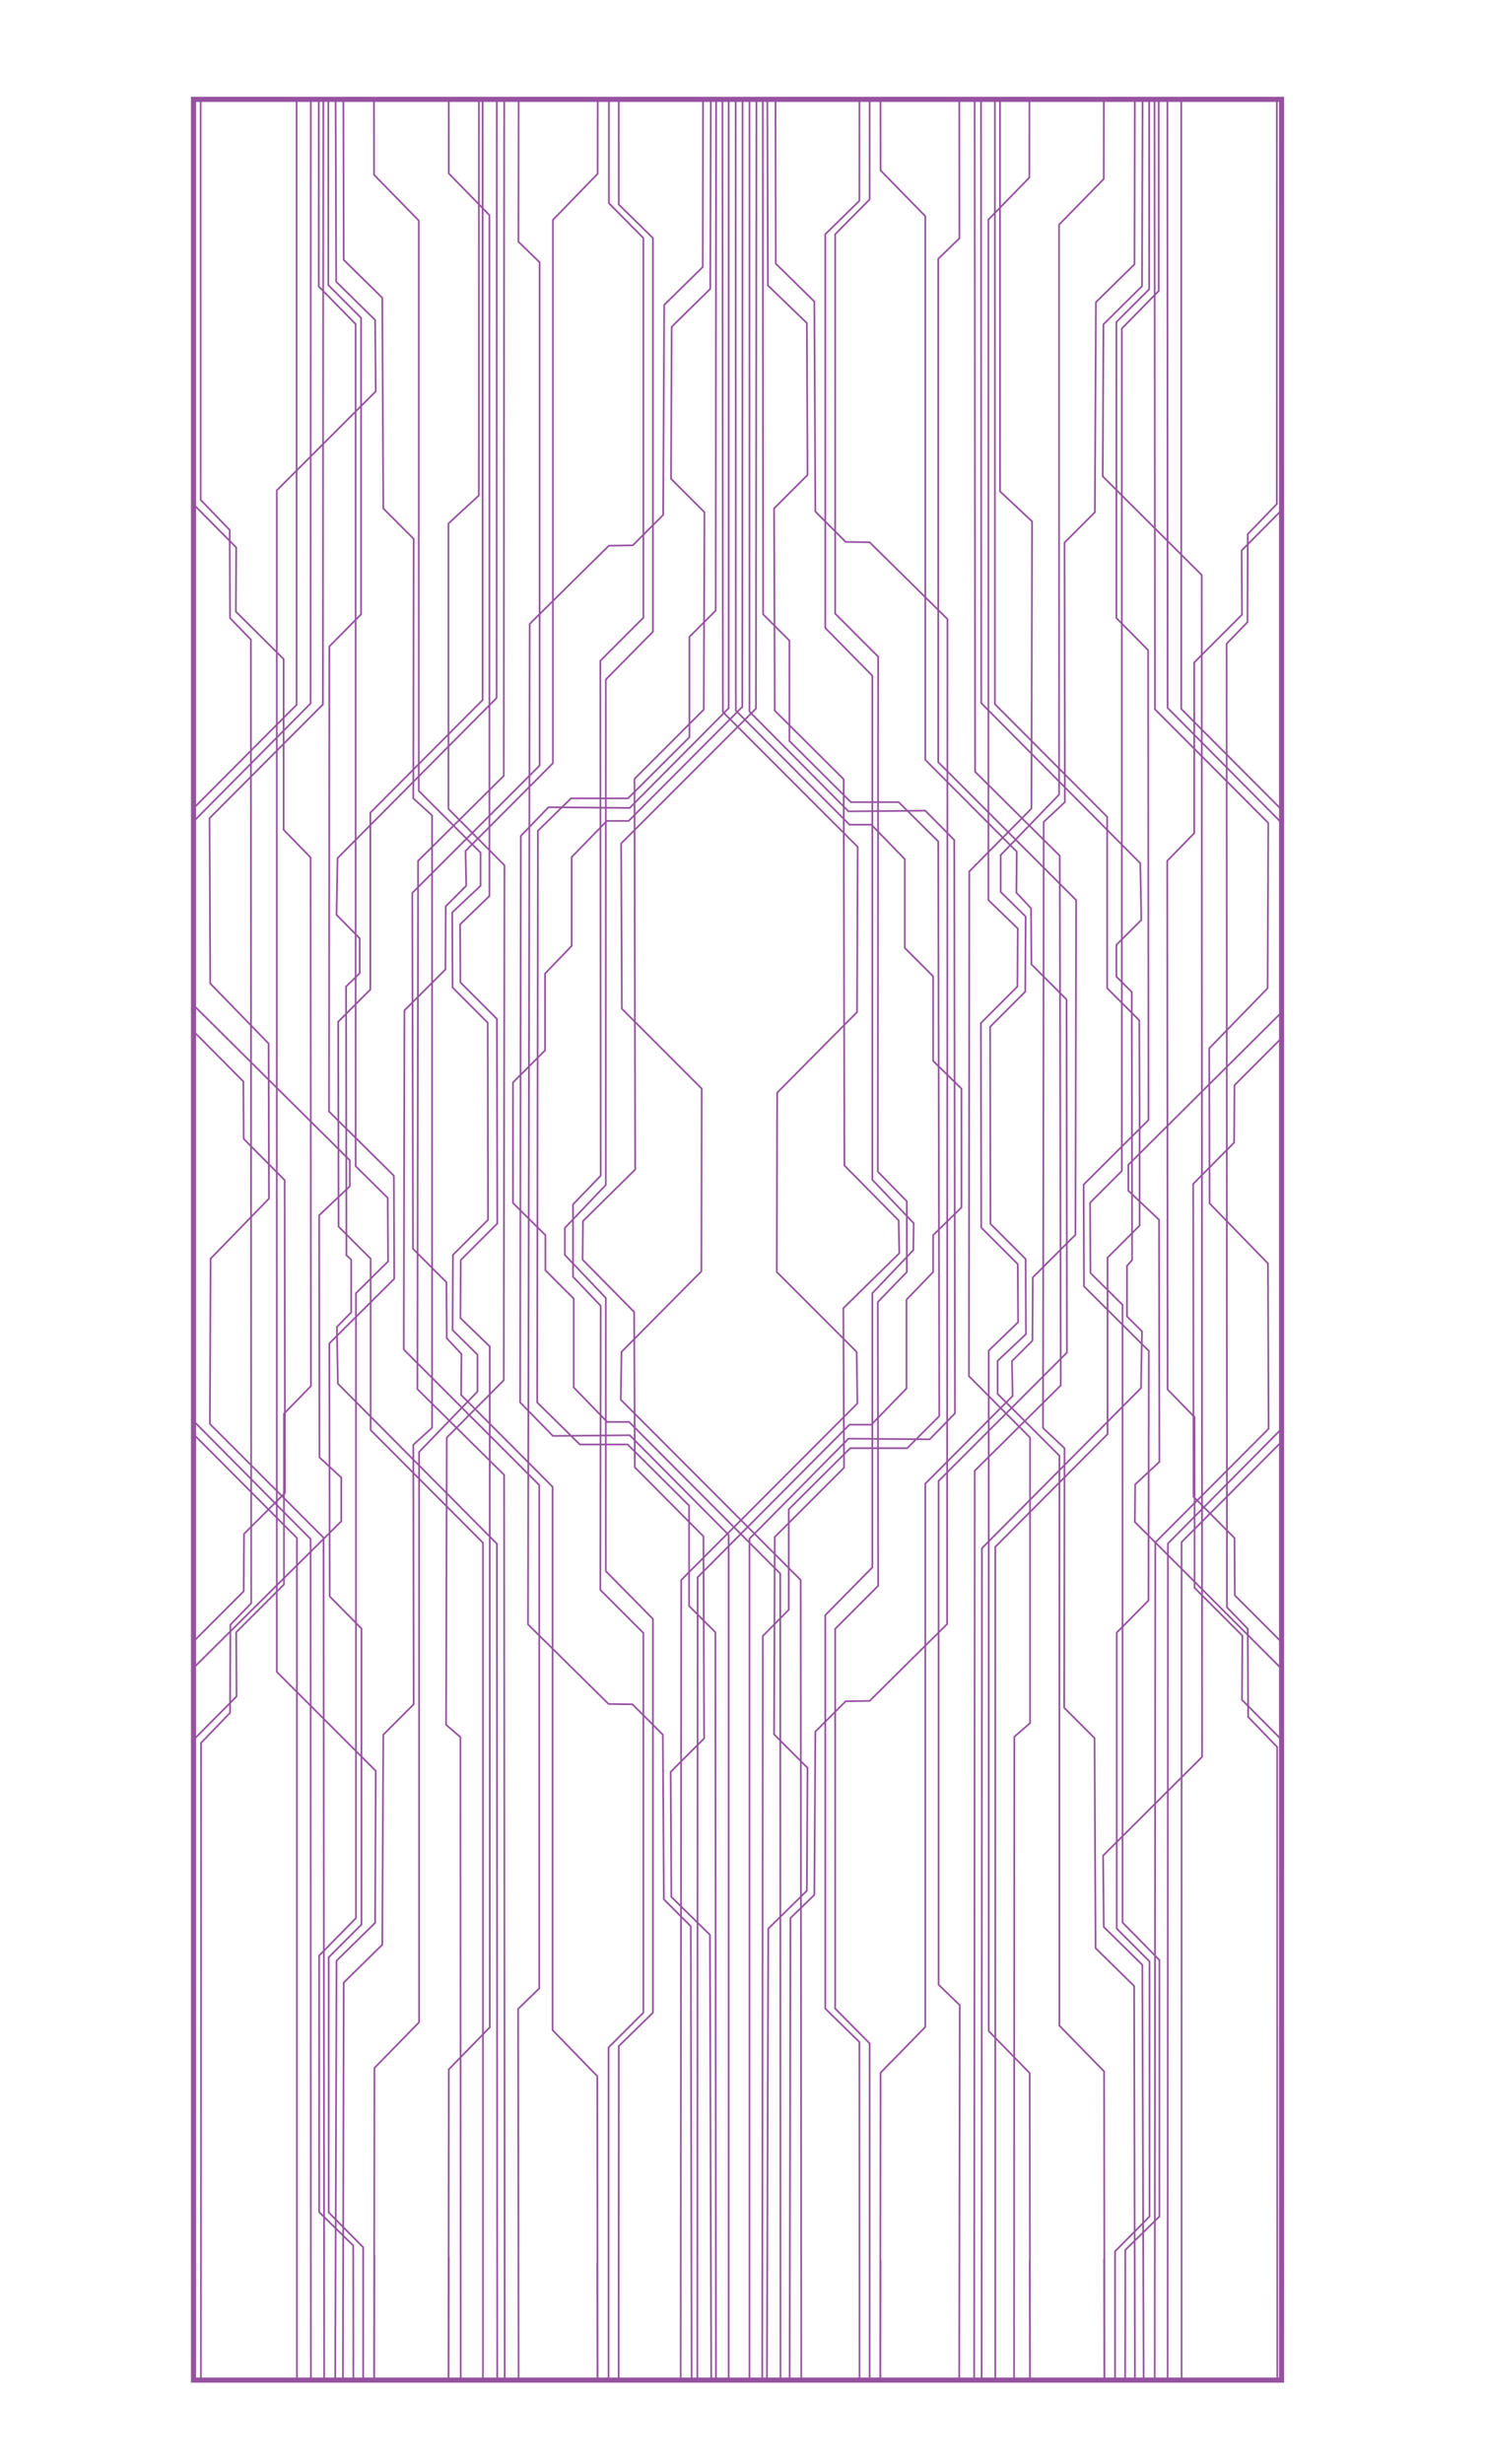 <?xml version="1.0" encoding="utf-8"?>
<!-- Generator: Adobe Illustrator 19.2.1, SVG Export Plug-In . SVG Version: 6.00 Build 0)  -->
<svg version="1.1" id="Layer_3" xmlns="http://www.w3.org/2000/svg" xmlns:xlink="http://www.w3.org/1999/xlink" x="0px" y="0px"
	 viewBox="0 0 435.1 721.6" style="enable-background:new 0 0 435.1 721.6;" xml:space="preserve">
<style type="text/css">
	.st0{clip-path:url(#SVGID_2_);fill:none;stroke:#9652A0;stroke-width:0.5;stroke-miterlimit:10;}
	.st1{fill:none;stroke:#9652A0;stroke-miterlimit:10;}
</style>
<g>
	<defs>
		<rect id="SVGID_1_" x="56.7" y="29.1" width="318.8" height="667.9"/>
	</defs>
	<clipPath id="SVGID_2_">
		<use xlink:href="#SVGID_1_"  style="overflow:visible;"/>
	</clipPath>
	<path id="bg1" class="st0" d="M178.4-77.5V59.5l10.1,10.2v111.2l-12.6,12.6l0.1,150.8l-8.1,8.4v21.2l8.1,8.5l-0.1,83.2l12.6,12.6
		v111.2l-10.2,10.2v136.9"/>
	<path id="bg2" class="st0" d="M181.3-76.5c-0.1,0.6,0,136.4,0,136.4l10,9.8v115.3l-13.8,14v148l-12,12.6v7.9l12,12.6v80l13.8,14
		v115.3l-10,9.8c0,0-0.1,135.8,0,136.4"/>
	<path id="bg3" class="st0" d="M135,732.4l-0.1-223.7l-4.2-3.6l0.2-84.1l16.7-16.8l0.2-150.8l-16.4-16.5v-83.6l8.9-8.2
		c0,0,0-223.3,0.1-223.7"/>
	<path id="bg4" class="st0" d="M147.8-78.4l-0.2,305.6l-25.1,24.9l-0.2,154.7l25.4,25.1l0.2,305.6"/>
	<path id="bg5" class="st0" d="M206.2-76.5l-0.3,154.7l-11.3,11.1l-0.3,61.5l-8.9,8.9l-7,0.1l-23.2,22.9l-0.5,293l23.6,23.3l7,0.1
		l8.9,8.9l0.3,48.2l7.9,7.9l0.3,166.4"/>
	<path id="bg6" class="st0" d="M208.6-76.3l-0.5,160.9l-11.3,11.1l-0.2,44.5l9.8,9.8l-0.2,57.8l-20.3,20.3l0.2,114.4l-15.3,15.1
		l-0.1,11.3l15.1,15.3l0.2,45.5l20.1,20.2l0.2,59.2l-9.8,9.8l0.2,36.6l11.3,11.1l0.5,168.8"/>
	<path id="bg7" class="st0" d="M215.5-75.9l0.1,284l33.3,33.4h6.4l9.8,10.1v26l8.3,8.3v24.8l8.3,8.1v34.8l-8.3,8.1v10.8l-7.8,8.1v26
		l-10.3,10.6h-6.4l-44.5,44.7l-0.1,284"/>
	<path id="bg8" class="st0" d="M219.6-75.9v284.3l29,29.2l22.5-0.2l8.5,8.6l0.2,167.9l-7.4,7.6l-23.8-0.2l-29,29.3v284.3"/>
	<path id="bg9" class="st0" d="M211.6-75.8l0.2,284.3l39.5,39.5l-0.2,48.4L227.7,320l-0.1,52.5l23.4,23.4l0.2,15.1l-51.6,51.7
		l-0.2,284.3"/>
	<path id="bg10" class="st0" d="M223.4-75.3l0.2,255.2l7.7,7.7V217l18,17.9h14l11.6,11.5l0.3,168.3l-9.4,9.4h-16.7l-18,17.9v29.4
		l-7.6,7.7l-0.2,255.2"/>
	<path id="bg11" class="st0" d="M175.1-3.9c0.3-191.9,0,49.6,0,54.8L162,64.4v159.1l-25.6,25.7l0.2,10.2l-6,6l-0.1,18.5l-12,12
		l-0.2,99.3l39.7,39.7v147.4l-6.2,6l0.2,149.6"/>
	<path id="bg12" class="st0" d="M152.1-78.8l-0.2,149.6l6.2,6v147.4l-37.3,37.3l0.2,104.2l9.8,9.8l0.1,16.4l4.3,4.6l-0.1,12
		l26.8,26.9v159.1L175,608c0,5.3,0.3,246.8,0,54.8"/>
	<path id="bg13" class="st0" d="M106.4,733.9v-75.8l-10.1-10.2v-74.7l9.6-9.6v-86.7l-9.3-9.4l-0.1-74.1l19-18.9l-0.1-30.2l-19-18.8
		l0.1-136.2l9.3-9.4V93.1l-9.6-9.6V8.8l10.1-10.2v-75.8"/>
	<path id="bg14" class="st0" d="M103.5,732.9c0.1-0.6,0-75.3,0-75.3l-10-9.8v-75.1l10.8-11V488V378.7l9.4-9.3l-0.1-18.6l-9.4-9.3
		V168.7V94.9l-10.8-11V8.8l10-9.8c0,0,0.1-74.7,0-75.3"/>
	<path id="bg15" class="st0" d="M55.3,732.2c0.1,40.3,0.7-222,0.7-222l13.3-13.4l-0.1-18.8l14-14v-50l7.9-8.1l-0.1-154.8l-7.9-8.1
		v-50l-14-13.9l0.1-18.8l-13.3-13.4c0,0-0.7-262.3-0.7-222"/>
	<path id="bg16" class="st0" d="M58.8,736.3c0.1-0.4,0.1-225.9,0.1-225.9l8.5-8.8l0.1-25.8l6.1-6.3l-0.1-282.2l-6.1-6.3l-0.1-25.8
		l-8.5-8.8c0,0,0-225.5-0.1-225.9"/>
	<path id="bg17" class="st0" d="M51.4,799.1l0.2-305.6l48.4-48v-12.8l-6.4-5.9l-0.1-70.9l9-8.5v-7.6l-51-50.6L51.3-16.4"/>
	<path id="bg18" class="st0" d="M100.4,735.3l0.3-154.7l11.3-11.1l0.3-61.5l8.9-8.9l-0.1-76l5.5-5V238.8l-5.5-5l0.1-76l-8.9-8.9
		L112,87.2l-11.3-11.1l-0.3-154.7"/>
	<path id="bg19" class="st0" d="M98.1,735.1l0.5-160.9l11.3-11.1l0.2-44.5l-29-29v-346l29-29l-0.2-20.9L98.5,82.5L98-78.4"/>
	<path id="bg20" class="st0" d="M91.1,734.7l-0.1-284L54,413.4v-40.2l-4.2-4.1v-81.5l4.2-4.1v-40.2L91,206l0.1-284"/>
	<path id="bg21" class="st0" d="M87,734.7V450.4l-29.9-30l-0.1-184l29.9-30V-78"/>
	<path id="bg22" class="st0" d="M95,734.6l-0.2-284.3l-33.3-33.3l0.2-48.4l17.1-17.6l-0.1-45.4l-17.1-17.6l-0.2-48.4l33.2-33.3
		l0.2-284.4"/>
	<path id="bg23" class="st0" d="M145.7,736.1l-0.1-284L99,405.2l-0.3-16.6l4.2-4.3v-15.4l-1.4-1.3l-0.1-78.7l4-3.9v-10.2l-6.8-6.9
		l0.3-16.6l46.6-46.9l0.1-284"/>
	<path id="bg24" class="st0" d="M141.5,736.1V451.8l-32.9-33v-50.2l-9.4-9.4l-0.1-60l9.4-9.4V238l32.9-33V-79.4"/>
	<path id="bg25" class="st0" d="M49,797.5l0.2-149.6l4.1-3.6V484.1l18.1-18.1l0.1-16.8l12-12l-0.1-91.6l-12-12.1l-0.1-16.8l-18-18.1
		V138.4l-4.1-3.6L49-14.8"/>
	<path id="bg26" class="st0" d="M109.7,660.4c-0.3,191.9,0-49.6,0-54.8l13.1-13.4V425.2l17.1-17.7v-10.8l-7.3-7.2l0.1-22l10.3-10.3
		l-0.1-57.7l-10.3-10.3l-0.1-22l8.3-7.8v-9.7l-18.1-18.1V64.6l-13.1-13.4c0-5.3-0.3-246.8,0-54.8"/>
	<path id="bg27" class="st0" d="M131.5,660.8c-0.3,191.9,0-49.6,0-54.8l12-12.3V394.3l-8.6-8.3l0.1-17l10.7-10.7l-0.1-59.9
		l-10.7-10.7l-0.1-17l8.6-8.3V63l-11.9-12.2c0-5.3-0.3-246.8,0-54.8"/>
	<path id="bg28" class="st0" d="M254.8,735.4V598.4l-10.1-10.2V477l12.6-12.6l-0.1-83.1l8.5-8.8v-20.7l-8.5-8.7l0.1-150.8
		l-12.6-12.6V68.6l10.1-10.2V-78.5"/>
	<path id="bg29" class="st0" d="M251.8,734.4c0.1-0.6,0-136.4,0-136.4l-10-9.8V473l13.8-14v-80.3l12-12.6l0.1-7.9l-12.1-12.7V197.9
		l-13.8-14V68.6l10-9.8c0,0,0.1-135.8,0-136.4"/>
	<path id="bg30" class="st0" d="M297.1,732.3l0.1-223.7l4.6-4v-83.6l-17.9-18l0.1-147.8l18.2-18.4l0.2-84.1l-9.4-8.8
		c0,0,0-223.3-0.1-223.7"/>
	<path id="bg31" class="st0" d="M285.4,736.3l0.2-305.6l25.2-25l-0.3-155.1l-24.8-24.6l-0.2-305.6"/>
	<path id="bg32" class="st0" d="M231.3,730.1l0.3-168.4l7-6.8l0.3-47.8l8.9-8.9l7-0.1l22.7-22.5l0.1-294.3l-22.8-22.5l-7-0.1
		l-8.9-8.9l-0.3-61.5l-11.3-11.1l-0.3-154.7"/>
	<path id="bg33" class="st0" d="M224.6,734.2l0.5-169.4l11.3-11.1l0.2-36l-9.8-9.8l0.2-57.8l20.3-20.3l-0.2-46.7l16.4-16.1l-0.2-9.6
		l-15.9-16.1l-0.2-113.1L227,208.1l-0.2-59.2l9.8-9.8l-0.2-44.5l-11.4-11l-0.5-160.9"/>
	<path id="bg34" class="st0" d="M228.7,744.8l-0.1-284l-44.3-44.4h-6.4l-9.8-10.1v-26l-8.3-8.3v-10.3l-9.5-9.4V317l9.4-9.4v-22.5
		l7.8-8.1v-26l10.3-10.6h6.4l33.3-33.4l0.1-284"/>
	<path id="bg35" class="st0" d="M213.5,733.8V449.5l-29-29.2l-22.5,0.2l-9.6-9.8l0.2-165.9l8.1-8.4l23.8,0.2l29-29.2V-77"/>
	<path id="bg36" class="st0" d="M234.8,747l-0.2-284.3l-52.7-52.8l0.2-14l23.4-23.6l0.1-53.5l-23.4-23.4l-0.2-48.4l39.5-39.5
		l0.2-284.3"/>
	<path id="bg37" class="st0" d="M209.8,733.3L209.6,478l-7.7-7.7v-29.4l-18-17.9h-14l-12.5-12.3l0.2-167.4l9.7-9.5h16.7l18-17.9
		v-29.4l7.7-7.7l0.2-255.2"/>
	<path id="bg38" class="st0" d="M281,736.8l0.2-149.6l-6.2-6V433.7l37.6-37.6l-0.1-103.4l-10.3-10.3l-0.1-16.4l-4.3-4.6l0.1-12
		l-26.8-26.9V63.3l-13.1-13.4c0-5.3-0.3-246.8,0-54.8"/>
	<path id="bg39" class="st0" d="M258,661.8c-0.3,191.9,0-49.6,0-54.8l13.1-13.4V434.5l25.6-25.7l-0.2-10.2l6-6l0.1-18.5l12.5-12.5
		l0.2-98l-40.4-40.4V75.8l6.2-6L281-79.9"/>
	<path id="bg40" class="st0" d="M326.6-76v75.8L336.7,10v74.7l-9.6,9.6V181l9.3,9.4l0.1,137.6l-19,18.9l0.1,29.8l19,18.9l-0.1,73.1
		l-9.3,9.4v86.7l9.6,9.6v74.7l-10.1,10.2v75.8"/>
	<path id="bg41" class="st0" d="M329.5-75c-0.1,0.6,0,75.3,0,75.3l10,9.8v75.1l-10.8,11v73.8v172.9l-9.3,9.3l0.1,20.6l9.4,9.3v107.3
		V563l10.8,11v75.1l-10,9.8c0,0-0.1,74.7,0,75.3"/>
	<path id="bg42" class="st0" d="M377.8-74.2c-0.1-40.3-0.7,222-0.7,222l-13.3,13.4l0.1,18.8l-14,14v50l-7.9,8.1l0.1,154.8l7.9,8.1
		v50l14,14l-0.1,18.8l13.3,13.4c0,0,0.7,262.3,0.7,222"/>
	<path id="bg43" class="st0" d="M374.2-78.3c-0.1,0.4-0.1,225.9-0.1,225.9l-8.5,8.8l-0.1,25.8l-6.1,6.3l0.1,282.2l6.1,6.3l0.1,25.8
		l8.5,8.8c0,0,0,225.5,0.1,225.9"/>
	<path id="bg44" class="st0" d="M381.7-15.1l-0.2,305.6l-50.9,50.6v7.6l9,8.5l0.1,70.9l-7.1,6.6l-0.1,11l49.1,49.1l0.2,305.6"/>
	<path id="bg45" class="st0" d="M332.7-77.3l-0.3,154.7l-11.3,11.1l-0.3,61.5l-8.9,8.9l0.1,76l-6.2,5.8l-0.2,177.5l6.3,5.9l-0.1,76
		l8.9,8.9l0.3,61.5l11.3,11.1l0.3,154.7"/>
	<path id="bg46" class="st0" d="M335.1-77.1l-0.5,160.9L323.3,95l-0.2,44.5l29,28.9l0.1,346.1l-29,28.9l0.2,20.9l11.3,11.1
		l0.5,160.9"/>
	<path id="bg47" class="st0" d="M342-76.7l0.1,284l37,37.3v40.2l4.2,4.1l0.1,81.5l-4.2,4.1v40.2l-37,37.3l-0.1,284"/>
	<path id="bg48" class="st0" d="M346.1-76.7v284.3l29.9,30l0.1,184l-29.9,30v284.3"/>
	<path id="bg49" class="st0" d="M338.2-76.6l0.2,284.3l33.2,33.3l-0.2,48.4l-17.1,17.6l0.1,45.4l17.1,17.6l0.2,48.4l-33.2,33.3
		l-0.2,284.3"/>
	<path id="bg50" class="st0" d="M287.4-78.1l0.1,284l46.6,46.9l0.3,16.6l-7.3,7.3v9.3l4.5,4.5l0.1,78.5l-1.5,1.7v14.8l4.4,4.4
		l-0.3,16.6l-46.6,46.9l-0.1,284"/>
	<path id="bg51" class="st0" d="M291.5-78.1v284.3l32.9,33v50.2l9.4,9.4l0.1,25.9v34.2l-9.4,9.4V420l-32.9,33v284.3"/>
	<path id="bg52" class="st0" d="M384.1-13.6l-0.2,149.6l-4.1,3.6v160.1l-18.1,18.1l-0.1,16.8l-12,12.1l0.1,91.6l12,12.1l0.1,16.8
		l18.1,18.1v160.1l4.1,3.6l0.2,149.6"/>
	<path id="bg53" class="st0" d="M323.4-2.4c0.3-191.9,0,49.6,0,54.8l-13.1,13.4v166.9l-17.1,17.7v10.8l7.3,7.2l-0.1,22l-10.3,10.3
		l0.1,57.7l10.3,10.3l0.1,22l-8.3,7.8v9.7l18.1,18.1v166.9l13.1,13.4c0,5.3,0.3,246.8,0,54.8"/>
	<path id="bg54" class="st0" d="M301.6-2.8c0.3-191.9,0,49.6,0,54.8l-12,12.3v199.3l8.6,8.3l-0.1,17l-10.7,10.7l0.1,59.9l10.7,10.7
		l0.1,17l-8.6,8.3v199.3l12,12.3c0,5.3,0.3,246.8,0,54.8"/>
	<use xlink:href="#SVGID_1_"  style="overflow:visible;fill:none;stroke:#9652A0;stroke-width:1.5;stroke-miterlimit:10;"/>
</g>
</svg>
